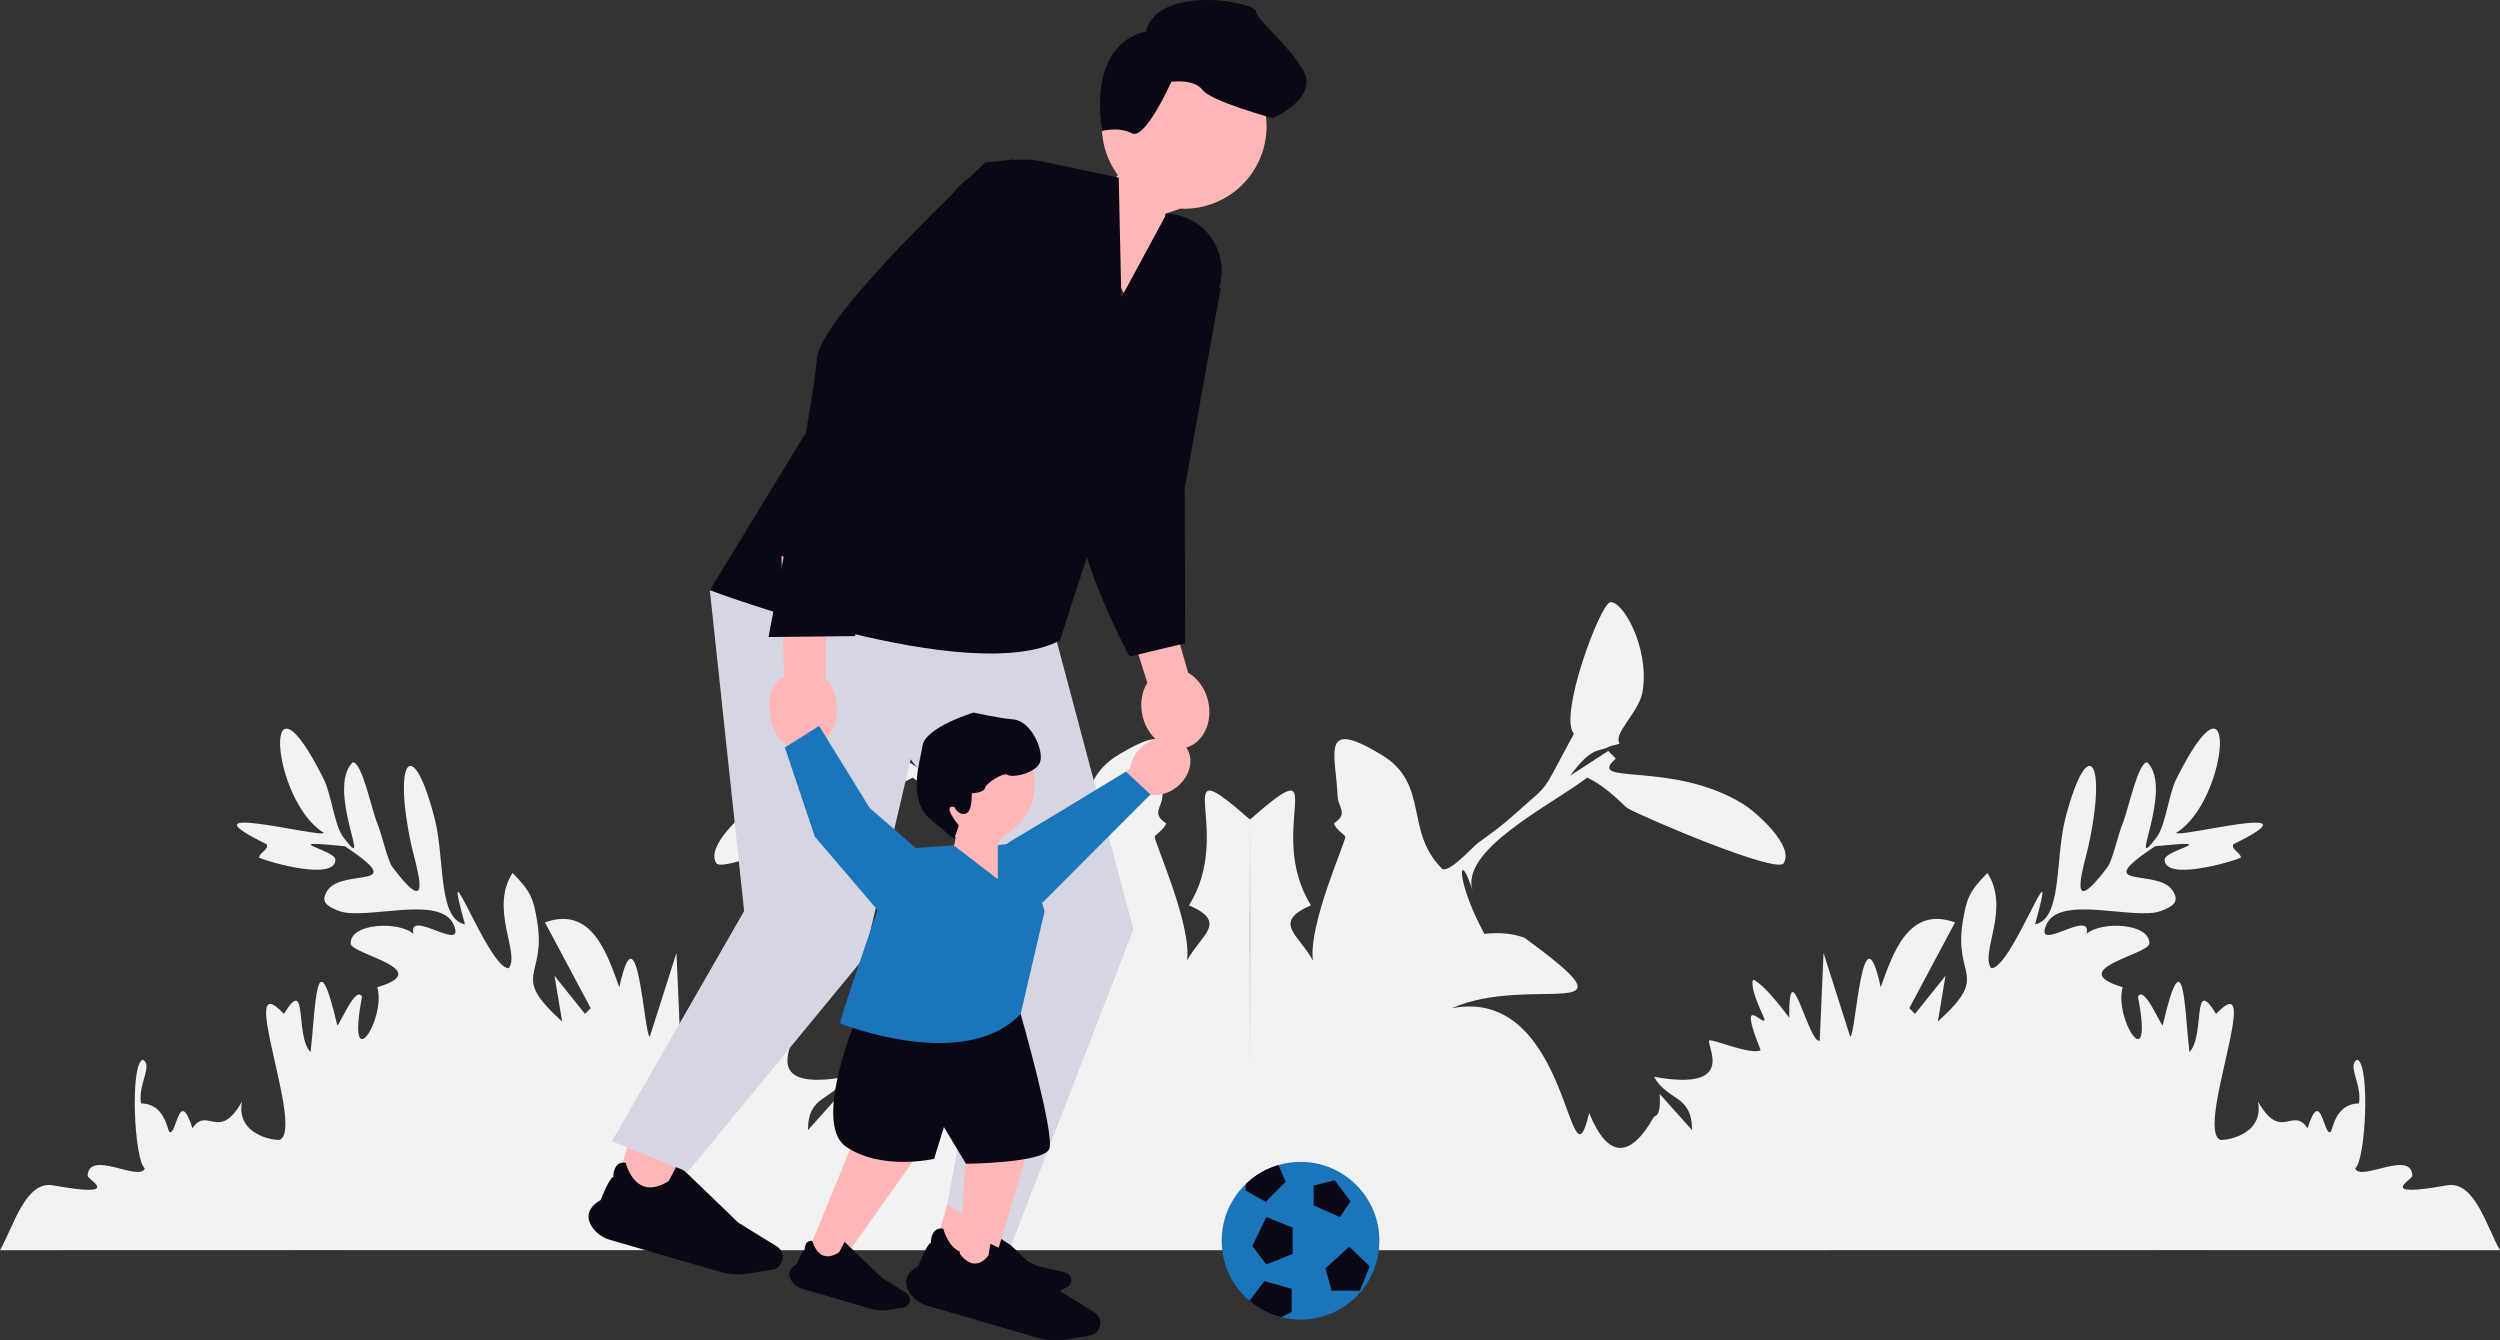 <svg xmlns="http://www.w3.org/2000/svg" width="1119.22" height="600.052" viewBox="0 0 1119.22 600.052" xmlns:xlink="http://www.w3.org/1999/xlink" role="img" artist="Katerina Limpitsouni" source="https://undraw.co/"><rect x="0" y="0" width="1119.22" height="600.052" fill="#333333" stroke="none"/><path d="M441.887,365.196c5.032,4.517,9.878,8.015,15.355,11.943,2.807,2.013,12.671,13.391,16.208,11.943,17.278-16.876,5.488-38.042,27.298-51.184,27.601-16.632,20.506-.873,19.62,18.767-.217,4.815-5.013,7.547,1.706,11.943-.853,2.81-5.111,5.233-5.118,5.971-.029,2.892,16.505,39.028,14.502,55.449,6.029-11.445,18.675-17.012.853-24.739,21.074-33.661-10.98-71.94,27.298-38.388-.163,64.234.122,128.558,0,192.792-186.507.091-373.103-.121-559.61,0,5.984-10.299,11.362-31.423,23.886-29.004,31.913,5.694,15.301-2.607,15.355-4.265.396-12.076,23.5,2.982,25.592-3.412-4.696-3.123-6.833-46.944-.853-48.625,4.587,2.853-2.249,10.675-.853,19.62,10.928.055,11.71,12.232,12.796,12.796,3.133,1.627,4.237-20.592,10.237-1.706,6.713-10.05,11.807,6.387,22.18-11.943-2.944,15.544,15.809,17.703,17.061,17.061,10.807-5.536-20.049-79.373,1.706-56.302,10.981-18.026,4.791,10.137,11.943,17.061,2.21-18.88,2.337-53.3,11.943-11.943,1.024-.023,8.345-18.279,11.09-12.796-7.296,37.514,10.935,10.228,6.825-4.265,26.718-8.012-11.924-14.645-11.943-19.62-.035-9.336,21.967-9.907,28.151-4.265-2.795-11.819,23.995,9.345,17.914-4.265-6.025-13.486-39.673-1.619-51.184-5.971-4.944-1.87-8.942-3.93-5.118-9.384,6.984-9.961,37.465.256,7.678-19.62-31.683-3.173-4.352,1.531-4.265,5.971.188,9.623-29.207,1.369-34.123-.853-.049-2.154,4.405-3.577,3.412-5.971-40.481-19.83,24.02-2.754,25.592-5.118-23.905-14.521-28.37-81.013,0-23.886,3.247,6.539,4.713,20.456,8.531,25.592,14.262,19.185-7.818-20.718,4.265-33.27,4.138-.752,8.522,21.045,11.09,27.298,2.187,5.325,4.544,16.595,6.825,19.62,18.95,25.141,10.433-.802,8.531-9.384-8.48-38.262.177-51.27,10.237-12.796,4.791,18.324,1.349,45.377,13.649,47.772-11.646-42.031,10.586,20.395,19.62,19.62,5.184-6.654-8.723-26.513,1.706-42.653,8.192,8.418,9.375,11.413,11.09,22.18,4.004,25.14-12.536,23.022,11.09,44.359l-3.412-20.474,13.649,17.061,2.559-2.559-20.474-38.388c20.905-7.617,27.843,13.977,33.27,29.004,8.304-38.234,11.073,21.778,13.649,22.18l11.943-37.535,1.706,39.241c4.812,2.059,13.92-41.872,13.649-10.237,3.56-4.674,11.399-15.024,16.208-17.061,1.671,4.462-5.216,16.988-5.118,17.914.342,3.225,12.43-13.005,1.706,13.649,4.037,2.549,22.248-5.405,23.033-4.265,1.444,2.097-12.85,23.033,24.739,16.208-6.405,11.205-16.974,7.802-17.061,23.886l14.502-16.208c-.69,10.777,2.176,9.557,2.559,10.237,10.44,18.513,20.536,19.177,29.004-1.706,9.38,39.426,7.836-57.166,61.421-46.919-35.289-15.609-87.149,8.378-32.416-31.563.896-.085,6.267-2.947,17.914-1.706,13.74-25.442,11.275-39.092,5.118-18.767,6.638-18.48-34.402-38.506-51.184-51.184-9.204,4.34-16.928,13.105-17.914,13.649-8.519,4.697-66.72,29.41-69.951,24.739-5.137-7.424,11.91-22.701,17.914-26.445,31.988-19.946,71.294-7.962,57.155-20.474l3.412-3.412,17.061,11.09c-9.884-13.274-12.576-10.55-17.061-12.796-2.09-1.046-3.118-.705-5.118-1.706,3.17-4.274-8.709-13.94-10.237-23.033-3.346-19.908,9.164-41.233,14.502-40.094,4.611.984,23.216,51.08,16.208,58.861,15.791,28.915,9.302,20.528,27.298,36.682Z" fill="#f2f2f2"/><path d="M677.333,365.196c-5.032,4.517-9.878,8.015-15.355,11.943-2.807,2.013-12.671,13.391-16.208,11.943-17.278-16.876-5.488-38.042-27.298-51.184-27.601-16.632-20.506-.873-19.62,18.767.217,4.815,5.013,7.547-1.706,11.943.853,2.81,5.111,5.233,5.118,5.971.029,2.892-16.505,39.028-14.502,55.449-6.029-11.445-18.675-17.012-.853-24.739-21.074-33.661,10.98-71.94-27.298-38.388.163,64.234-.122,128.558,0,192.792,186.507.091,373.103-.121,559.61,0-5.984-10.299-11.362-31.423-23.886-29.004-31.913,5.694-15.301-2.607-15.355-4.265-.396-12.076-23.5,2.982-25.592-3.412,4.696-3.123,6.833-46.944.853-48.625-4.587,2.853,2.249,10.675.853,19.62-10.928.055-11.71,12.232-12.796,12.796-3.133,1.627-4.237-20.592-10.237-1.706-6.713-10.05-11.807,6.387-22.18-11.943,2.944,15.544-15.809,17.703-17.061,17.061-10.807-5.536,20.049-79.373-1.706-56.302-10.981-18.026-4.791,10.137-11.943,17.061-2.21-18.88-2.337-53.3-11.943-11.943-1.024-.023-8.345-18.279-11.09-12.796,7.296,37.514-10.935,10.228-6.825-4.265-26.718-8.012,11.924-14.645,11.943-19.62.035-9.336-21.967-9.907-28.151-4.265,2.795-11.819-23.995,9.345-17.914-4.265,6.025-13.486,39.673-1.619,51.184-5.971,4.944-1.87,8.942-3.93,5.118-9.384-6.984-9.961-37.465.256-7.678-19.62,31.683-3.173,4.352,1.531,4.265,5.971-.188,9.623,29.207,1.369,34.123-.853.049-2.154-4.405-3.577-3.412-5.971,40.481-19.83-24.02-2.754-25.592-5.118,23.905-14.521,28.37-81.013,0-23.886-3.247,6.539-4.713,20.456-8.531,25.592-14.262,19.185,7.818-20.718-4.265-33.27-4.138-.752-8.522,21.045-11.09,27.298-2.187,5.325-4.544,16.595-6.825,19.62-18.95,25.141-10.433-.802-8.531-9.384,8.48-38.262-.177-51.27-10.237-12.796-4.791,18.324-1.349,45.377-13.649,47.772,11.646-42.031-10.586,20.395-19.62,19.62-5.184-6.654,8.723-26.513-1.706-42.653-8.192,8.418-9.375,11.413-11.09,22.18-4.004,25.14,12.536,23.022-11.09,44.359l3.412-20.474-13.649,17.061-2.559-2.559,20.474-38.388c-20.905-7.617-27.843,13.977-33.27,29.004-8.304-38.234-11.073,21.778-13.649,22.18l-11.943-37.535-1.706,39.241c-4.812,2.059-13.92-41.872-13.649-10.237-3.56-4.674-11.399-15.024-16.208-17.061-1.671,4.462,5.216,16.988,5.118,17.914-.342,3.225-12.43-13.005-1.706,13.649-4.037,2.549-22.248-5.405-23.033-4.265-1.444,2.097,12.85,23.033-24.739,16.208,6.405,11.205,16.974,7.802,17.061,23.886l-14.502-16.208c.69,10.777-2.176,9.557-2.559,10.237-10.44,18.513-20.536,19.177-29.004-1.706-9.38,39.426-7.836-57.166-61.421-46.919,35.289-15.609,87.149,8.378,32.416-31.563-.896-.085-6.267-2.947-17.914-1.706-13.74-25.442-11.275-39.092-5.118-18.767-6.638-18.48,34.402-38.506,51.184-51.184,9.204,4.34,16.928,13.105,17.914,13.649,8.519,4.697,66.72,29.41,69.951,24.739,5.137-7.424-11.91-22.701-17.914-26.445-31.988-19.946-71.294-7.962-57.155-20.474l-3.412-3.412-17.061,11.09c9.884-13.274,12.576-10.55,17.061-12.796,2.09-1.046,3.118-.705,5.118-1.706-3.17-4.274,8.709-13.94,10.237-23.033,3.346-19.908-9.164-41.233-14.502-40.094-4.611.984-23.216,51.08-16.208,58.861-15.791,28.915-9.302,20.528-27.298,36.682Z" fill="#f2f2f2"/><path d="M495.544,43.864c7.025-19.113,28.214-28.912,47.327-21.887,19.113,7.025,28.912,28.214,21.888,47.326-5.697,15.501-20.71,24.873-36.377,24.116l-6.687,2.261-2.653,35.825-13.6,3.669-23.66-40.956s10.817-6.677,18.658-15.806c-7.061-9.63-9.323-22.499-4.895-34.547Z" fill="#ffb6b6"/><path d="M493.348,58.639s7.483-2.076,13.408,1.055,17.65-23.072,17.65-23.072c0,0,10.099-1.476,13.942,3.645,3.843,5.121,31.441,12.629,31.441,12.629,0,0,21.054-8.977,13.495-21.656-7.559-12.679-20.979-22.315-20.976-26.216s-43.693-12.561-49.343,9.207c0,0-25.537,2.663-19.618,44.409Z" fill="#090814"/><path d="M513.646,305.653l-16.325-51.699,21.289,1.127,13.313,46.071c4.137,2.415,7.503,6.853,8.876,12.429,2.403,9.757-2.195,19.279-10.27,21.268-8.075,1.989-16.569-4.309-18.972-14.066-1.373-5.576-.453-11.069,2.089-15.13Z" fill="#ffb6b6"/><rect x="421.352" y="534.516" width="24.135" height="31.811" transform="translate(695.838 1200.001) rotate(-163.78)" fill="#ffb6b6"/><path d="M407.436,579.045c-1.515-2.181-2.064-4.284-1.631-6.251.496-2.249,2.289-4.296,5.329-6.083.262-.693,3.538-9.264,5.602-10.369.002-.509.09-3.864,2.02-5.497.909-.769,2.09-1.028,3.509-.77l.062.011.014.061c.019.08,1.953,8.01,7.662,10.318,3.273,1.323,7.154.57,11.537-2.239.199-.244,2.462-4.56,3.945-7.421l.059-.114,27.151,26.171,17.227,10.635c2.165,1.337,3.181,3.977,2.47,6.42-.606,2.083-2.381,3.66-4.521,4.016l-10.351,1.724c-4.325.72-8.837.453-13.047-.771l-49.261-14.33c-3.192-.928-5.953-2.885-7.777-5.51Z" fill="#090814"/><rect x="279.165" y="505.006" width="24.135" height="31.811" transform="translate(425.367 1102.438) rotate(-163.78)" fill="#ffb6b6"/><path d="M265.249,549.534c-1.515-2.181-2.064-4.284-1.631-6.251.496-2.249,2.289-4.296,5.329-6.083.262-.693,3.538-9.264,5.602-10.369.002-.509.09-3.864,2.02-5.497.909-.769,2.09-1.028,3.509-.77l.062.011.014.061c.019.08,1.953,8.01,7.662,10.318,3.273,1.323,7.154.57,11.537-2.239.199-.244,2.462-4.56,3.945-7.421l.059-.114,27.151,26.171,17.227,10.635c2.165,1.337,3.181,3.977,2.47,6.42-.606,2.083-2.381,3.66-4.521,4.016l-10.351,1.724c-4.325.72-8.837.453-13.047-.771l-49.261-14.33c-3.192-.928-5.953-2.885-7.777-5.51Z" fill="#090814"/><polygon points="343.536 252.328 317.786 264.236 333.137 407.88 273.925 510.952 307.917 524.659 386.866 428.713 407.7 339.896 450.464 396.915 424.148 538.913 452.657 557.554 507.431 416.104 468.008 268.031 343.536 252.328" fill="#d6d6e3"/><path d="M522.303,95.632l-20.307,37.568-1.155-53.665-34.049-7.215c-16.98-3.598-34.382,3.909-43.418,18.728l-105.588,173.188s116.026,43.818,156.802,22.479c0,0,34.745-111.898,47.15-126.31l19.108-22.552c11.567-13.652,5.997-34.734-10.856-40.747-2.877-1.027-5.523-1.603-7.687-1.474Z" fill="#090814"/><path d="M546.401,128.917l.047.249-16.097,89.496.249,69.314-24.899,5.944s-26.932-49.627-23.275-73.249c3.658-23.622,20.026-74.834,20.026-74.834l43.948-16.921Z" fill="#090814"/><path d="M350.967,303.127l-1.111-54.204,20.11,7.075-.195,47.955c3.29,3.482,5.27,8.688,5.018,14.425-.441,10.039-7.534,17.881-15.842,17.516-8.308-.365-14.686-8.799-14.245-18.838.252-5.738,2.682-10.749,6.264-13.929Z" fill="#ffb6b6"/><path d="M453.67,71.384l-12.503,1.35s-74.074,68.617-75.416,87.691c-1.343,19.073-21.695,124.774-21.695,124.774l38.742-.431,24.347-114.949,56.305-38.996-9.78-59.439Z" fill="#090814"/><path d="M515.088,355.806l-32.177,28.411-6.018-15.77,29.071-24.424c.42-3.77,2.551-7.63,6.146-10.414,6.291-4.871,14.658-4.6,18.69.606,4.031,5.206,2.2,13.375-4.091,18.246-3.595,2.784-7.866,3.881-11.621,3.344Z" fill="#ffb6b6"/><polygon points="429.448 391.814 427.349 393 453.536 375.967 472.883 364.374 504.043 345.461 515.049 355.648 466.93 403.892 429.448 391.814" fill="#1b75bb"/><path d="M412.617,356.122c-2.678-13.855,6.383-27.258,20.239-29.936,13.856-2.678,27.258,6.383,29.936,20.239,2.172,11.237-3.378,22.175-12.944,27.337l-3.158,3.737,11.258,22.205-6.755,7.048-28.706-15.825s4.026-7.835,5.408-16.06c-7.638-3.184-13.59-10.009-15.278-18.743Z" fill="#ffb6b6"/><path d="M427.239,361.279s1.613,3.715,4.916,3.032,2.879-9.118,2.879-9.118c0,0,5.556-.319,5.925-2.4s8.362-7.299,10.237-5.864c1.874,1.435,13.141-.786,14.553-6.133,1.412-5.348-4.272-17.995-11.998-18.717-7.725-.721-17.835-3.084-17.835-3.084,0,0-21.991,6.611-22.958,15.082-.649,5.687-7.13,23.154,3.375,32.515,10.505,9.361,10.905,8.778,10.905,8.778l2.037-5.779s-7.907-9.485-2.037-8.311Z" fill="#090814"/><path d="M366.79,325.017l14.963,40.233-16.879-.046-12.357-35.902c-3.367-1.746-6.205-5.121-7.513-9.476-2.288-7.62.97-15.332,7.276-17.226,6.306-1.893,13.273,2.749,15.561,10.369,1.307,4.355.798,8.735-1.051,12.047Z" fill="#ffb6b6"/><polygon points="360.635 563.193 375.036 567.383 412.747 514.203 384.578 504.813 360.635 563.193" fill="#ffb6b6"/><path d="M354.45,573.584c-.942-1.355-1.283-2.662-1.013-3.884.308-1.398,1.422-2.67,3.311-3.78.163-.43,2.198-5.756,3.481-6.443.001-.316.056-2.401,1.256-3.416.565-.478,1.299-.639,2.18-.479l.038.007.009.038c.012.05,1.214,4.978,4.761,6.411,2.034.822,4.446.354,7.169-1.391.124-.152,1.53-2.834,2.451-4.612l.037-.071,16.871,16.263,10.705,6.608c1.345.831,1.977,2.471,1.535,3.989-.377,1.295-1.479,2.274-2.809,2.496l-6.432,1.071c-2.688.448-5.491.282-8.108-.479l-30.611-8.905c-1.983-.577-3.699-1.793-4.832-3.424Z" fill="#090814"/><polygon points="429.134 569.283 444.117 568.627 462.758 506.155 433.066 506.306 429.134 569.283" fill="#ffb6b6"/><path d="M426.612,581.109c-1.327-.981-2.07-2.11-2.207-3.353-.157-1.423.49-2.985,1.922-4.643.016-.46.234-6.157,1.228-7.22-.1-.3-.718-2.292.092-3.638.382-.634,1.025-1.022,1.911-1.153l.039-.006.021.033c.027.043,2.748,4.324,6.568,4.543,2.19.126,4.324-1.092,6.343-3.619.069-.183.539-3.175.841-5.154l.012-.079,21.2,9.985,12.26,2.821c1.541.355,2.665,1.706,2.735,3.285.059,1.347-.671,2.629-1.859,3.265l-5.748,3.079c-2.402,1.287-5.11,2.03-7.832,2.149l-31.849,1.394c-2.063.09-4.079-.51-5.676-1.691Z" fill="#090814"/><path d="M385.298,450.947s-22.499,51.431-6.579,62.373c15.92,10.943,39.475,5.483,39.475,5.483l4.386-14.255,9.869,16.461s34.572-.342,37.282-6.592c2.709-6.251-12.793-60.464-12.793-60.464l-71.639-3.006Z" fill="#090814"/><path d="M446.703,378.449v15.181l-19.739-15.181-24.591,1.657s-27.161,77.374-26.167,77.901l.995.528s54.844,21.688,79.736-4.582l10.692-45.898-5.612-20.824c-1.795-6.661-8.659-10.597-15.315-8.782h-0Z" fill="#1b75bb"/><polygon points="414.992 384.03 389.342 361.7 366.702 325.009 351.356 334.608 364.792 374.568 394.033 408.79 414.992 384.03" fill="#1b75bb"/><path d="M617.542,555.472c0,19.504-15.802,35.305-35.305,35.305-2.991,0-5.902-.375-8.679-1.073-5.325-1.341-10.168-3.904-14.205-7.365-7.606-6.465-12.421-16.097-12.421-26.868,0-9.98,4.145-19.007,10.811-25.42,4.051-3.917,9.041-6.867,14.608-8.477,3.139-.912,6.452-1.408,9.886-1.408,19.504,0,35.305,15.801,35.305,35.305Z" fill="#1b75bb"/><polygon points="588.12 530.757 588.12 539.641 599.889 544.879 604.596 537.818 597.535 528.404 588.12 530.757" fill="#090814"/><polygon points="578.706 549.587 578.706 561.355 566.937 566.063 560.648 557.825 566.937 544.879 578.706 549.587" fill="#090814"/><polygon points="613.2 566.911 608.813 577.831 596.139 577.813 593.373 567.824 604.034 558.156 613.2 566.911" fill="#090814"/><path d="M575.596,529.034l-8.92,9.001-9.054-5.057.121-2.924c4.051-3.917,9.041-6.867,14.608-8.477l3.246,7.458Z" fill="#090814"/><path d="M578.306,576.988l-.04,10.355-4.708,2.361c-5.325-1.341-10.168-3.904-14.205-7.365l6.747-8.786,12.207,3.434Z" fill="#090814"/></svg>